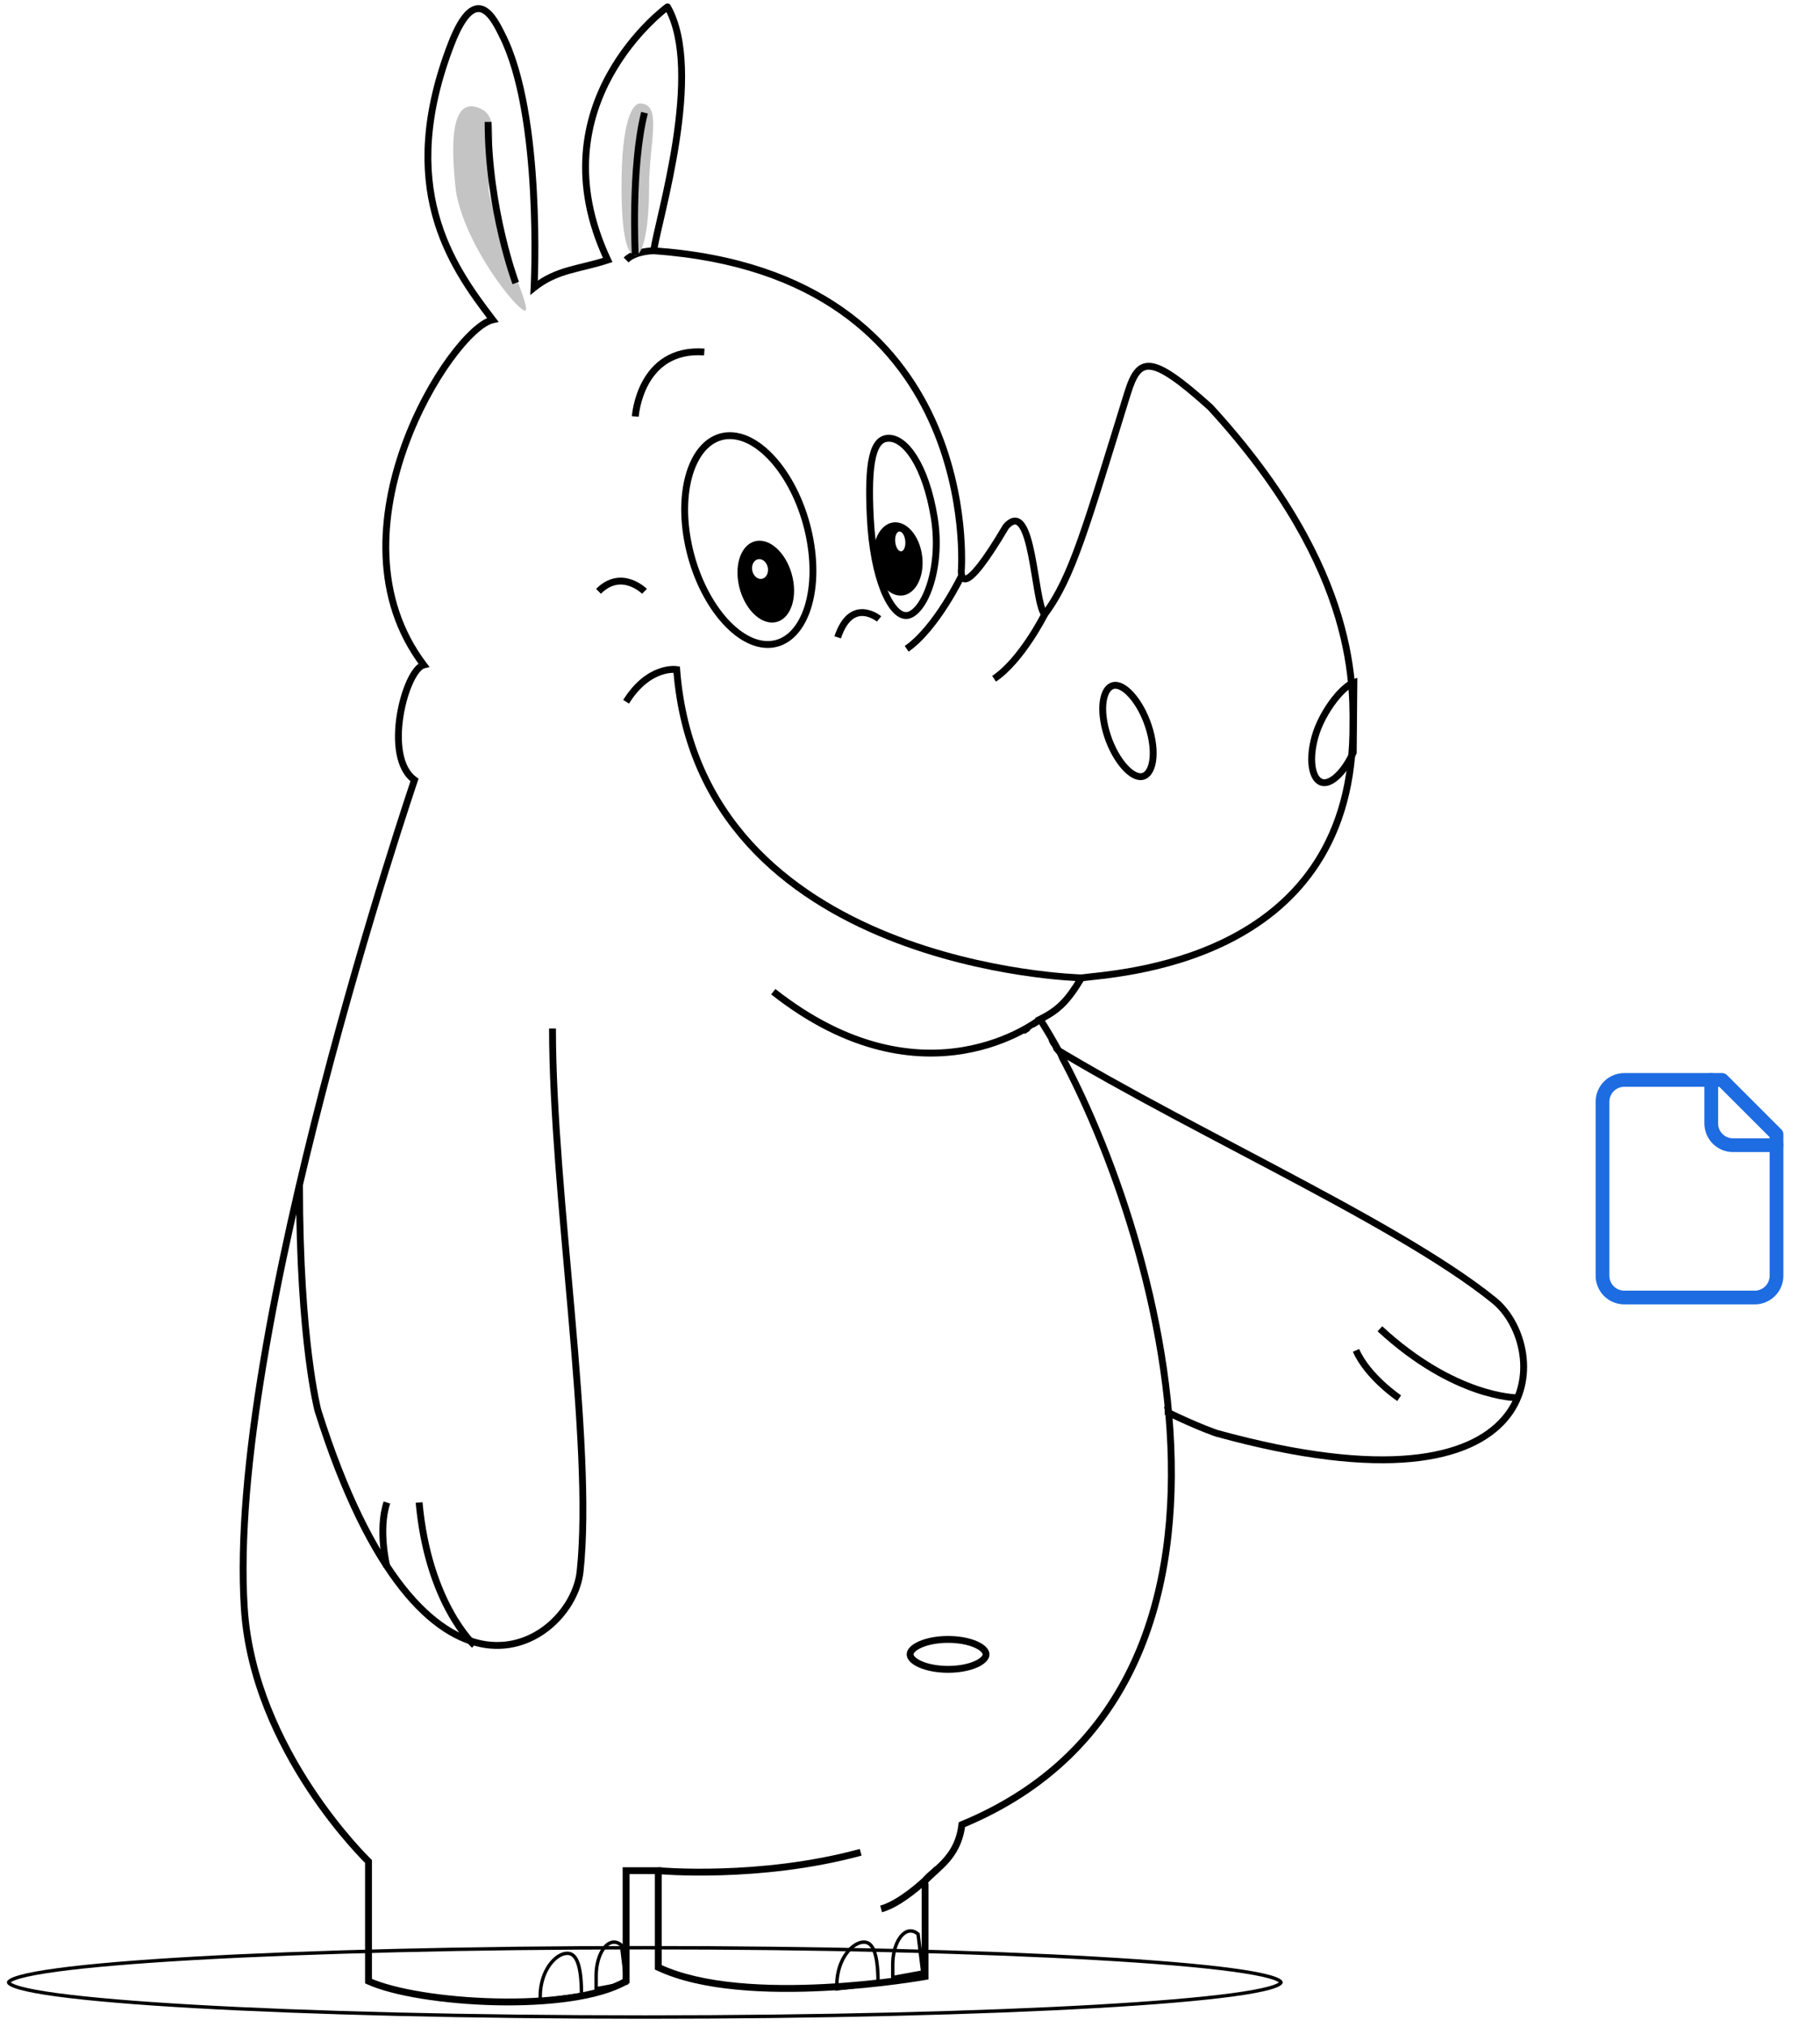 <svg width="265" height="295" viewBox="0 0 265 295" fill="none" xmlns="http://www.w3.org/2000/svg">
<path d="M149.002 149.719C169.248 162.811 202.892 177.387 217.548 189.257C225.923 196.04 226.555 222.198 177.135 208.586C177.135 208.586 167.244 205.381 148.122 193.016" stroke="black"/>
<g filter="url(#filter0_f_256_272)">
<path d="M1.25 288.504C1.25 288.516 1.254 288.551 1.308 288.611C1.362 288.672 1.456 288.746 1.602 288.828C1.893 288.991 2.342 289.16 2.954 289.331C4.175 289.671 5.986 290.002 8.333 290.318C13.024 290.95 19.817 291.521 28.22 292C45.023 292.958 68.24 293.55 93.886 293.55C119.533 293.55 142.749 292.958 159.552 292C167.955 291.521 174.749 290.95 179.44 290.318C181.787 290.002 183.598 289.671 184.818 289.331C185.43 289.16 185.879 288.991 186.171 288.828C186.316 288.746 186.41 288.672 186.465 288.611C186.518 288.551 186.522 288.516 186.522 288.504C186.522 288.492 186.518 288.458 186.465 288.398C186.41 288.336 186.316 288.263 186.171 288.181C185.879 288.017 185.43 287.848 184.818 287.678C183.598 287.338 181.787 287.007 179.44 286.691C174.749 286.058 167.955 285.488 159.552 285.009C142.749 284.051 119.533 283.458 93.886 283.458C68.24 283.458 45.023 284.051 28.22 285.009C19.817 285.488 13.024 286.058 8.333 286.691C5.986 287.007 4.175 287.338 2.954 287.678C2.342 287.848 1.893 288.017 1.602 288.181C1.456 288.263 1.362 288.336 1.308 288.398C1.254 288.458 1.25 288.492 1.25 288.504Z" stroke="black" stroke-width="0.5"/>
</g>
<path d="M69.06 239.43C69.06 239.43 62.363 233.402 61.023 218.668M56.335 218.668C54.995 222.686 56.335 228.044 56.335 228.044" stroke="black"/>
<path d="M95.18 36.497C95.18 36.497 92.501 36.497 91.162 37.836" stroke="black"/>
<path d="M152.109 89.407C152.109 89.407 148.76 96.104 144.742 98.783" stroke="black"/>
<path d="M140.053 83.709C140.053 83.709 136.4 91.363 132.016 94.425" stroke="black"/>
<path d="M121.97 92.755C123.979 86.728 127.998 90.076 127.998 90.076" stroke="black"/>
<path d="M92.501 60.608C92.501 60.608 93.171 50.561 102.548 51.231M93.841 86.058C93.841 86.058 90.492 82.709 87.143 86.058" stroke="black"/>
<path d="M90.492 27.12C90.492 34.487 91.392 37.166 92.501 37.166C93.611 37.166 94.511 33.408 94.511 27.12C94.511 20.832 96.52 15.065 93.171 15.065C92.061 15.065 90.492 17.744 90.492 27.12Z" fill="#C4C4C4"/>
<path d="M66.381 27.79C67.721 35.827 75.318 45.203 76.427 45.203C77.537 45.203 73.079 36.497 71.142 27.79C71.142 21.502 73.079 17.074 69.802 15.735C65.396 13.933 65.712 21.762 66.381 27.79Z" fill="#C4C4C4"/>
<path d="M92.501 37.166C92.501 37.166 91.832 24.441 93.841 16.404M75.088 41.185C75.088 41.185 71.069 30.469 71.069 17.744" stroke="black"/>
<path d="M95.85 272.248C95.85 272.248 110.585 273.587 125.319 269.569" stroke="black"/>
<path d="M128.294 277.812C131.779 276.882 136.408 272.041 136.408 272.041" stroke="black"/>
<path d="M151.439 148.344C151.439 148.344 134.695 161.739 112.594 144.326" stroke="black"/>
<path d="M157.467 142.317C157.467 142.317 101.878 140.977 98.529 97.444C98.529 97.444 94.511 96.774 91.162 102.132" stroke="black"/>
<path d="M132.516 240.77C132.516 240.977 132.609 241.212 132.852 241.468C133.098 241.726 133.478 241.982 133.985 242.207C134.998 242.657 136.433 242.949 138.044 242.949C139.655 242.949 141.09 242.657 142.103 242.207C142.61 241.982 142.99 241.726 143.236 241.468C143.479 241.212 143.572 240.977 143.572 240.77C143.572 240.562 143.479 240.327 143.236 240.071C142.99 239.813 142.61 239.558 142.103 239.332C141.09 238.882 139.655 238.591 138.044 238.591C136.433 238.591 134.998 238.882 133.985 239.332C133.478 239.558 133.098 239.813 132.852 240.071C132.609 240.327 132.516 240.562 132.516 240.77Z" fill="white" stroke="black"/>
<path d="M161.034 106.382C161.561 108.294 162.436 110.001 163.398 111.212C164.384 112.452 165.341 113.036 166.072 113.036C166.802 113.036 167.437 112.452 167.738 111.212C168.032 110.001 167.964 108.294 167.436 106.382C166.909 104.47 166.034 102.763 165.072 101.552C164.086 100.312 163.129 99.728 162.399 99.728C161.668 99.728 161.033 100.312 160.732 101.552C160.438 102.763 160.506 104.47 161.034 106.382Z" fill="white" stroke="black"/>
<path d="M192.823 113.912C192.093 113.912 191.458 113.329 191.157 112.088C190.863 110.877 190.931 109.17 191.459 107.258C191.98 105.369 193.101 103.322 194.336 101.756C194.953 100.973 195.582 100.332 196.156 99.894C196.536 99.604 196.861 99.426 197.13 99.336L197.04 109.52C196.433 110.85 195.684 111.966 194.922 112.742C194.133 113.545 193.408 113.912 192.823 113.912Z" fill="white" stroke="black"/>
<path d="M100.105 78.6C100.878 82.86 102.612 86.693 104.764 89.445C106.925 92.207 109.434 93.799 111.788 93.799C114.141 93.799 116.073 92.207 117.23 89.445C118.383 86.693 118.725 82.86 117.952 78.6C117.178 74.339 115.444 70.506 113.292 67.755C111.132 64.993 108.623 63.401 106.269 63.401C103.915 63.401 101.984 64.993 100.826 67.755C99.674 70.506 99.331 74.339 100.105 78.6Z" stroke="black"/>
<path d="M126.722 75.396C126.942 79.717 127.673 83.34 128.682 85.862C129.188 87.125 129.75 88.078 130.324 88.704C130.891 89.322 131.429 89.583 131.936 89.583C132.45 89.583 133.064 89.258 133.691 88.518C134.306 87.791 134.88 86.726 135.334 85.401C136.243 82.754 136.652 79.146 136.032 75.342C135.405 71.499 134.337 68.563 133.107 66.607C131.867 64.634 130.552 63.78 129.418 63.78C128.311 63.78 127.512 64.53 127.05 66.481C126.591 68.424 126.518 71.381 126.722 75.396Z" stroke="black"/>
<ellipse cx="4.018" cy="6.028" rx="4.018" ry="6.028" transform="matrix(-1 0 0.152 0.988 114.603 78.691)" fill="black"/>
<ellipse cx="3.567" cy="5.35" rx="3.567" ry="5.35" transform="matrix(-1 0 0.072 0.997 133.928 76.012)" fill="black"/>
<ellipse cx="0.737" cy="1.447" rx="0.737" ry="1.447" transform="matrix(-1 0 0.072 0.997 131.713 77.351)" fill="white"/>
<ellipse cx="1.158" cy="1.447" rx="1.158" ry="1.447" transform="matrix(-1 0 0.072 0.997 111.717 81.37)" fill="white"/>
<path d="M80.446 149.684C80.446 173.795 86.474 209.961 84.464 228.714C83.316 239.43 61.693 254.164 46.289 205.273C46.289 205.273 43.61 195.227 43.61 172.455" stroke="black"/>
<path d="M81.152 290.766C82.477 290.599 83.93 290.411 84.673 290.298C84.663 288.409 84.528 286.894 84.196 285.849C84.024 285.308 83.806 284.913 83.543 284.655C83.288 284.404 82.98 284.273 82.595 284.273C81.808 284.273 80.826 284.847 80.028 285.954C79.238 287.051 78.655 288.639 78.655 290.581C78.655 290.733 78.657 290.908 78.661 291.075C78.803 291.058 78.994 291.034 79.223 291.006C79.731 290.944 80.421 290.858 81.152 290.766Z" stroke="black" stroke-width="0.5"/>
<path d="M89.405 282.643C88.75 282.643 88.104 283.126 87.607 284.022C87.115 284.909 86.803 286.153 86.803 287.539V289.426L91.165 288.623L90.493 283.103C90.15 282.8 89.781 282.643 89.405 282.643Z" stroke="black" stroke-width="0.5"/>
<path d="M124.336 289.137C125.661 288.97 127.114 288.781 127.857 288.668C127.848 286.779 127.712 285.265 127.38 284.219C127.208 283.678 126.99 283.283 126.727 283.025C126.472 282.774 126.164 282.643 125.779 282.643C124.992 282.643 124.01 283.217 123.212 284.325C122.422 285.422 121.839 287.009 121.839 288.952C121.839 289.103 121.841 289.279 121.845 289.445C121.987 289.428 122.178 289.405 122.407 289.377C122.915 289.314 123.605 289.229 124.336 289.137Z" stroke="black" stroke-width="0.5"/>
<path d="M132.589 281.014C131.934 281.014 131.288 281.496 130.791 282.392C130.299 283.28 129.987 284.523 129.987 285.91V287.797L134.349 286.993L133.677 281.474C133.334 281.17 132.964 281.014 132.589 281.014Z" stroke="black" stroke-width="0.5"/>
<path d="M134.695 274.257L135.143 274.033L135.195 274.139V274.257H134.695ZM134.695 287.652H135.195V288.07L134.784 288.144L134.695 287.652ZM95.85 286.312L95.636 286.764L95.35 286.629V286.312H95.85ZM95.85 272.248V271.748H96.35V272.248H95.85ZM91.162 272.248H90.662V271.748H91.162V272.248ZM91.162 288.322H91.662V288.609L91.414 288.753L91.162 288.322ZM53.656 288.322L53.449 288.777L53.156 288.643V288.322H53.656ZM53.656 270.908L54.002 270.547L54.156 270.695V270.908H53.656ZM35.573 234.072L36.072 234.04L35.573 234.072ZM60.353 113.518L60.644 113.111L60.947 113.327L60.827 113.679L60.353 113.518ZM61.693 96.774L62.091 96.472L62.549 97.075L61.814 97.259L61.693 96.774ZM71.739 46.543L72.135 46.238L72.614 46.861L71.848 47.031L71.739 46.543ZM77.767 41.855L78.079 42.245L77.21 42.94L77.268 41.829L77.767 41.855ZM88.483 37.836L88.935 37.623L89.175 38.133L88.641 38.31L88.483 37.836ZM97.19 1L96.896 0.595C97.011 0.512 97.156 0.481 97.295 0.511C97.434 0.541 97.553 0.629 97.624 0.752L97.19 1ZM95.18 36.497L95.146 36.995L94.609 36.958L94.685 36.426L95.18 36.497ZM139.966 83.14H139.466V83.12L139.468 83.1L139.966 83.14ZM152.109 89.407L152.509 89.707L152.163 90.168L151.755 89.76L152.109 89.407ZM164.164 57.259L164.642 57.407L164.164 57.259ZM196.982 106.82L197.482 106.82L197.482 106.83L196.982 106.82ZM157.467 142.317L157.038 142.059L157.161 141.855L157.396 141.822L157.467 142.317ZM151.439 148.344L151.018 148.614L150.719 148.146L151.216 147.897L151.439 148.344ZM73.079 5.018L72.633 5.246L72.633 5.246L73.079 5.018ZM65.712 6.358L65.245 6.177L65.245 6.177L65.712 6.358ZM176.22 59.268L176.554 58.896L176.572 58.912L176.588 58.93L176.22 59.268ZM140.053 265.55L139.556 265.495L139.589 265.201L139.862 265.088L140.053 265.55ZM146.466 76.64L146.036 76.386L146.061 76.344L146.093 76.308L146.466 76.64ZM135.195 274.257V287.652H134.195V274.257H135.195ZM134.695 287.652C134.784 288.144 134.784 288.144 134.783 288.144C134.783 288.144 134.783 288.144 134.782 288.144C134.781 288.144 134.78 288.145 134.778 288.145C134.775 288.145 134.77 288.146 134.764 288.148C134.751 288.15 134.731 288.153 134.706 288.158C134.655 288.166 134.58 288.179 134.482 288.196C134.286 288.229 133.998 288.277 133.626 288.335C132.883 288.452 131.809 288.613 130.48 288.786C127.823 289.132 124.147 289.532 120.07 289.742C111.949 290.16 102.123 289.837 95.636 286.764L96.064 285.86C102.302 288.815 111.899 289.162 120.019 288.743C124.063 288.535 127.712 288.138 130.351 287.794C131.67 287.622 132.735 287.463 133.47 287.348C133.838 287.29 134.123 287.243 134.316 287.21C134.412 287.194 134.485 287.181 134.534 287.172C134.559 287.168 134.577 287.165 134.589 287.163C134.595 287.162 134.6 287.161 134.603 287.16C134.604 287.16 134.606 287.16 134.606 287.16C134.607 287.16 134.607 287.16 134.607 287.16C134.607 287.16 134.607 287.16 134.695 287.652ZM95.35 286.312V272.248H96.35V286.312H95.35ZM95.85 272.748H91.162V271.748H95.85V272.748ZM91.662 272.248V288.322H90.662V272.248H91.662ZM91.414 288.753C89.323 289.973 86.36 290.78 83.019 291.265C79.668 291.751 75.892 291.919 72.147 291.835C64.678 291.667 57.228 290.494 53.449 288.777L53.863 287.866C57.452 289.498 64.735 290.668 72.169 290.836C75.874 290.919 79.592 290.752 82.875 290.275C86.168 289.798 88.983 289.014 90.91 287.89L91.414 288.753ZM53.156 288.322V270.908H54.156V288.322H53.156ZM35.074 234.104C33.772 213.922 39.989 183.711 46.507 158.6C49.769 146.033 53.112 134.723 55.639 126.555C56.903 122.471 57.963 119.172 58.707 116.894C59.079 115.755 59.372 114.871 59.572 114.272C59.673 113.972 59.749 113.743 59.801 113.589C59.827 113.513 59.847 113.454 59.86 113.415C59.867 113.396 59.872 113.381 59.875 113.371C59.877 113.366 59.878 113.363 59.879 113.36C59.879 113.359 59.88 113.358 59.88 113.357C59.88 113.357 59.88 113.356 60.353 113.518C60.827 113.679 60.827 113.679 60.827 113.68C60.826 113.68 60.826 113.681 60.826 113.682C60.825 113.685 60.824 113.688 60.822 113.693C60.819 113.703 60.814 113.717 60.807 113.736C60.794 113.775 60.775 113.833 60.749 113.909C60.697 114.062 60.621 114.29 60.521 114.588C60.321 115.186 60.029 116.068 59.658 117.205C58.915 119.479 57.857 122.772 56.595 126.851C54.071 135.008 50.732 146.303 47.475 158.851C40.954 183.971 34.781 214.038 36.072 234.04L35.074 234.104ZM60.063 113.924C58.742 112.981 58.032 111.411 57.716 109.672C57.4 107.926 57.468 105.941 57.767 104.062C58.066 102.183 58.601 100.38 59.24 98.992C59.559 98.3 59.912 97.695 60.285 97.234C60.649 96.784 61.08 96.412 61.572 96.289L61.814 97.259C61.636 97.303 61.376 97.475 61.063 97.863C60.758 98.239 60.446 98.764 60.148 99.411C59.553 100.703 59.041 102.416 58.754 104.22C58.467 106.025 58.41 107.891 58.7 109.494C58.992 111.103 59.621 112.38 60.644 113.111L60.063 113.924ZM61.295 97.076C53.779 87.169 54.834 74.742 58.46 64.707C60.276 59.681 62.747 55.223 65.151 51.93C66.352 50.284 67.543 48.921 68.635 47.92C69.711 46.935 70.744 46.252 71.631 46.055L71.848 47.031C71.227 47.169 70.356 47.7 69.31 48.658C68.28 49.602 67.132 50.911 65.958 52.52C63.611 55.736 61.184 60.11 59.401 65.047C55.827 74.938 54.872 86.956 62.091 96.472L61.295 97.076ZM77.455 41.464C79.199 40.069 80.942 39.375 82.736 38.862C83.627 38.608 84.542 38.395 85.464 38.167C86.392 37.938 87.339 37.69 88.325 37.362L88.641 38.31C87.617 38.652 86.639 38.907 85.704 39.138C84.764 39.37 83.879 39.576 83.011 39.824C81.29 40.316 79.684 40.962 78.079 42.245L77.455 41.464ZM88.031 38.049C82.593 26.494 84.8 17.115 88.38 10.637C90.166 7.406 92.29 4.9 93.966 3.202C94.805 2.353 95.534 1.704 96.054 1.266C96.314 1.047 96.523 0.881 96.667 0.769C96.739 0.713 96.796 0.67 96.834 0.641C96.854 0.626 96.869 0.615 96.879 0.608C96.884 0.604 96.888 0.601 96.891 0.599C96.893 0.598 96.894 0.597 96.895 0.596C96.895 0.596 96.895 0.596 96.896 0.595C96.896 0.595 96.896 0.595 97.19 1C97.483 1.405 97.483 1.405 97.483 1.405C97.483 1.405 97.483 1.405 97.483 1.405C97.483 1.405 97.482 1.406 97.481 1.406C97.479 1.408 97.476 1.41 97.472 1.413C97.464 1.419 97.451 1.428 97.434 1.441C97.4 1.467 97.348 1.506 97.281 1.558C97.146 1.663 96.948 1.821 96.698 2.031C96.198 2.452 95.493 3.08 94.678 3.905C93.048 5.556 90.986 7.989 89.255 11.121C85.803 17.368 83.657 26.407 88.935 37.623L88.031 38.049ZM97.624 0.752C99.022 3.198 99.614 6.39 99.73 9.826C99.847 13.27 99.486 17.008 98.94 20.582C98.393 24.158 97.657 27.583 97.018 30.401C96.374 33.241 95.839 35.422 95.675 36.567L94.685 36.426C94.857 35.227 95.41 32.971 96.043 30.18C96.68 27.369 97.41 23.971 97.951 20.431C98.493 16.889 98.844 13.218 98.731 9.86C98.617 6.494 98.037 3.49 96.755 1.248L97.624 0.752ZM95.215 35.998C107.347 36.84 116.265 40.199 122.809 44.788C129.352 49.377 133.496 55.178 136.111 60.865C138.724 66.549 139.812 72.122 140.247 76.271C140.465 78.346 140.52 80.068 140.52 81.273C140.52 81.876 140.506 82.35 140.493 82.674C140.486 82.836 140.479 82.961 140.474 83.046C140.471 83.089 140.469 83.121 140.467 83.144C140.467 83.155 140.466 83.163 140.466 83.169C140.465 83.172 140.465 83.175 140.465 83.176C140.465 83.177 140.465 83.178 140.465 83.178C140.465 83.179 140.465 83.18 139.966 83.14C139.468 83.1 139.468 83.1 139.468 83.1C139.468 83.1 139.468 83.1 139.468 83.1C139.468 83.099 139.468 83.097 139.468 83.095C139.469 83.09 139.469 83.083 139.47 83.073C139.471 83.054 139.473 83.025 139.476 82.985C139.481 82.906 139.487 82.787 139.494 82.632C139.507 82.32 139.52 81.861 139.52 81.273C139.52 80.098 139.466 78.411 139.253 76.375C138.825 72.301 137.758 66.841 135.202 61.283C132.648 55.728 128.609 50.077 122.235 45.607C115.861 41.136 107.124 37.827 95.146 36.995L95.215 35.998ZM151.709 89.107C153.674 86.487 155.16 83.361 156.912 78.439C158.666 73.513 160.67 66.832 163.687 57.111L164.642 57.407C161.631 67.109 159.617 73.823 157.854 78.775C156.09 83.732 154.563 86.968 152.509 89.707L151.709 89.107ZM197.482 106.83C197.313 115.292 195.026 121.752 191.595 126.685C188.167 131.615 183.615 134.992 178.955 137.322C169.653 141.973 159.833 142.484 157.538 142.812L157.396 141.822C159.789 141.48 169.391 140.986 178.508 136.428C183.056 134.153 187.463 130.875 190.774 126.114C194.082 121.357 196.316 115.092 196.482 106.81L197.482 106.83ZM157.896 142.574C156.883 144.262 156.021 145.474 155.058 146.438C154.089 147.407 153.035 148.105 151.663 148.792L151.216 147.897C152.522 147.244 153.478 146.603 154.351 145.73C155.229 144.852 156.041 143.72 157.038 142.059L157.896 142.574ZM53.656 270.908C53.31 271.269 53.31 271.269 53.309 271.268C53.309 271.268 53.309 271.268 53.309 271.268C53.308 271.267 53.307 271.266 53.306 271.265C53.303 271.263 53.3 271.26 53.296 271.255C53.287 271.247 53.275 271.235 53.258 271.219C53.225 271.187 53.177 271.139 53.114 271.076C52.989 270.951 52.806 270.766 52.573 270.523C52.108 270.038 51.443 269.322 50.641 268.4C49.039 266.556 46.89 263.88 44.699 260.551C40.321 253.899 35.751 244.606 35.074 234.104L36.072 234.04C36.734 244.301 41.206 253.425 45.534 260.001C47.697 263.286 49.817 265.926 51.396 267.744C52.186 268.653 52.84 269.356 53.295 269.831C53.522 270.068 53.7 270.248 53.821 270.369C53.881 270.429 53.927 270.474 53.958 270.504C53.973 270.519 53.984 270.53 53.992 270.537C53.996 270.541 53.998 270.544 54 270.545C54.001 270.546 54.002 270.547 54.002 270.547C54.002 270.547 54.002 270.547 54.002 270.547C54.002 270.547 54.002 270.547 53.656 270.908ZM73.524 4.791C76.569 10.75 77.743 20.056 78.166 27.801C78.379 31.687 78.404 35.205 78.376 37.751C78.362 39.025 78.335 40.056 78.311 40.769C78.299 41.125 78.288 41.403 78.28 41.591C78.275 41.685 78.272 41.757 78.27 41.806C78.269 41.83 78.268 41.849 78.267 41.861C78.267 41.867 78.267 41.872 78.266 41.875C78.266 41.877 78.266 41.878 78.266 41.879C78.266 41.879 78.266 41.88 78.266 41.88C78.266 41.88 78.266 41.88 77.767 41.855C77.268 41.829 77.268 41.829 77.268 41.829C77.268 41.828 77.268 41.828 77.268 41.828C77.268 41.827 77.268 41.826 77.268 41.825C77.268 41.822 77.268 41.818 77.269 41.812C77.269 41.8 77.27 41.782 77.271 41.758C77.273 41.711 77.276 41.641 77.281 41.548C77.288 41.363 77.299 41.089 77.311 40.735C77.335 40.029 77.362 39.005 77.376 37.74C77.404 35.21 77.379 31.714 77.168 27.855C76.744 20.11 75.573 10.998 72.633 5.246L73.524 4.791ZM71.343 46.848C68.253 42.831 64.683 37.909 62.915 31.359C61.144 24.796 61.193 16.645 65.245 6.177L66.178 6.538C62.193 16.833 62.171 24.765 63.881 31.098C65.594 37.445 69.056 42.234 72.135 46.238L71.343 46.848ZM72.633 5.246C72.369 4.729 72.023 4.007 71.585 3.334C71.14 2.647 70.655 2.102 70.16 1.872C69.927 1.763 69.699 1.728 69.463 1.775C69.222 1.822 68.93 1.962 68.589 2.277C67.894 2.92 67.078 4.214 66.178 6.538L65.245 6.177C66.16 3.814 67.043 2.345 67.91 1.543C68.35 1.137 68.803 0.885 69.271 0.793C69.743 0.701 70.185 0.781 70.582 0.965C71.347 1.321 71.959 2.074 72.424 2.789C72.897 3.518 73.275 4.303 73.524 4.791L72.633 5.246ZM163.687 57.111C164.103 55.769 164.542 54.656 165.131 53.903C165.432 53.519 165.784 53.212 166.207 53.021C166.633 52.828 167.1 52.765 167.607 52.822C168.594 52.933 169.759 53.504 171.181 54.487C172.616 55.479 174.373 56.935 176.554 58.896L175.885 59.64C173.713 57.687 171.994 56.265 170.612 55.309C169.218 54.345 168.224 53.898 167.495 53.816C167.142 53.776 166.86 53.822 166.62 53.931C166.377 54.041 166.146 54.23 165.919 54.52C165.452 55.115 165.057 56.07 164.642 57.407L163.687 57.111ZM176.588 58.93C187.685 71.035 192.916 81.482 195.368 89.682C197.82 97.883 197.482 103.815 197.482 106.82L196.482 106.82C196.482 103.798 196.814 98.009 194.41 89.968C192.006 81.927 186.856 71.612 175.851 59.606L176.588 58.93ZM151.86 148.075C159.603 160.194 169.346 184.386 170.858 208.171C171.615 220.069 170.315 231.9 165.644 242.077C160.967 252.267 152.921 260.772 140.244 266.012L139.862 265.088C152.301 259.947 160.161 251.625 164.735 241.66C169.315 231.681 170.611 220.03 169.86 208.235C168.359 184.635 158.679 160.605 151.018 148.614L151.86 148.075ZM140.55 265.605C140.197 268.781 138.602 270.725 137.214 272.026C136.87 272.349 136.537 272.634 136.244 272.883C135.947 273.137 135.7 273.347 135.505 273.537C135.305 273.732 135.202 273.867 135.158 273.96C135.126 274.026 135.141 274.029 135.143 274.033L134.248 274.48C134.083 274.149 134.118 273.818 134.254 273.531C134.377 273.271 134.588 273.034 134.807 272.821C135.031 272.603 135.307 272.368 135.595 272.122C135.889 271.872 136.205 271.602 136.53 271.297C137.821 270.086 139.24 268.347 139.556 265.495L140.55 265.605ZM140.466 83.14C140.466 83.276 140.471 83.531 140.537 83.708C140.568 83.793 140.588 83.787 140.558 83.769C140.506 83.74 140.493 83.777 140.599 83.736C140.718 83.69 140.917 83.57 141.214 83.296C141.505 83.025 141.868 82.627 142.315 82.058C143.21 80.918 144.416 79.127 146.036 76.386L146.897 76.894C145.267 79.653 144.035 81.486 143.102 82.675C142.635 83.27 142.236 83.711 141.893 84.029C141.555 84.343 141.246 84.558 140.958 84.669C140.658 84.785 140.341 84.798 140.061 84.637C139.802 84.489 139.669 84.245 139.599 84.056C139.462 83.686 139.466 83.254 139.466 83.14H140.466ZM146.093 76.308C146.623 75.711 147.188 75.33 147.794 75.332C148.423 75.333 148.89 75.743 149.225 76.23C149.563 76.723 149.837 77.391 150.069 78.135C150.303 78.885 150.504 79.746 150.683 80.643C151.04 82.421 151.328 84.431 151.613 86.022C151.758 86.83 151.902 87.535 152.056 88.083C152.134 88.356 152.21 88.579 152.286 88.751C152.364 88.93 152.428 89.018 152.462 89.053L151.755 89.76C151.592 89.597 151.469 89.377 151.371 89.154C151.269 88.924 151.178 88.652 151.094 88.354C150.926 87.758 150.775 87.013 150.629 86.198C150.332 84.544 150.059 82.617 149.703 80.839C149.526 79.958 149.333 79.136 149.114 78.433C148.893 77.722 148.655 77.166 148.401 76.796C148.143 76.421 147.937 76.332 147.791 76.332C147.622 76.331 147.31 76.444 146.84 76.972L146.093 76.308Z" fill="black"/>
<path d="M220.799 203.414C220.799 203.414 211.788 203.426 200.922 193.385M197.442 196.525C199.14 200.406 203.724 203.486 203.724 203.486" stroke="black"/>
<path d="M149.349 194.131C149.744 195.034 149.966 196.102 150.134 197.069C150.259 197.788 150.461 199.345 149.766 197.48C149.012 195.455 148.116 193.288 147.821 191.131C147.735 190.498 148.348 191.354 148.416 191.481C149.025 192.606 149.425 193.872 149.84 195.075C149.908 195.274 150.472 196.94 150.551 197.186C150.622 197.405 150.697 197.624 150.754 197.848C150.84 198.188 150.796 198.175 150.613 197.909C149.864 196.826 149.39 195.533 148.883 194.327C148.426 193.24 147.992 192.178 147.693 191.039" stroke="black" stroke-linecap="square"/>
<path d="M153.765 185.518C152.187 188.645 150.479 191.796 148.502 194.689C148.184 195.155 147.399 196.138 147.521 194.99C147.666 193.619 148 192.231 148.594 190.984C148.837 190.475 149.248 189.602 149.766 189.285C150.26 188.982 150.34 190.343 150.349 190.923C150.361 191.782 150.307 192.527 150.238 193.376C150.207 193.755 150.304 194.845 150.122 194.511C149.98 194.251 149.937 193.5 149.882 193.254C149.715 192.498 149.521 191.75 149.373 190.99C149.23 190.256 149.098 189.508 149.024 188.763C148.96 188.124 149.207 190.035 149.293 190.671C149.489 192.11 149.561 193.551 149.57 195.002C149.57 195.046 149.625 196.069 149.668 195.94C149.917 195.192 149.156 193.822 148.907 193.162C148.446 191.939 148.117 190.455 147.435 189.334C147.057 188.713 147.605 190.782 147.784 191.487C148.271 193.398 148.993 195.23 150.054 196.897C150.29 197.268 150.82 198.304 151.336 198.412C151.541 198.455 151.808 198.126 151.907 198.032C152.478 197.491 153.072 196.979 153.655 196.45" stroke="white" stroke-linecap="square"/>
<path d="M152.44 190.597C152.509 192.576 152.772 194.682 152.453 196.646C152.357 197.234 152.409 198.285 151.815 198.314C151.095 198.35 150.705 197.361 150.324 196.75C149.503 195.433 149.315 193.708 148.245 192.585" stroke="white" stroke-width="7" stroke-linecap="square"/>
<path d="M153.103 197.222C152.892 196.799 152.506 196.424 152.471 195.953C152.458 195.774 152.846 195.814 153.005 195.897C154.831 196.858 156.252 198.938 158.262 199.535C159.179 199.808 157.737 196.697 157.63 196.45" stroke="white" stroke-width="7" stroke-linecap="square"/>
<path d="M164.586 202.522C164.729 203.719 164.792 204.99 165.052 206.172C165.199 206.837 165.008 204.81 164.917 204.136C164.87 203.787 164.697 201.671 164.697 203.099C164.697 203.78 164.789 204.446 164.807 205.123C164.814 205.37 164.889 205.037 164.917 204.952" stroke="white" stroke-width="7" stroke-linecap="square"/>
<path d="M168.535 204.208C168.648 204.288 168.657 204.535 168.686 204.65C168.714 204.761 168.761 204.946 168.798 205.063C168.852 205.233 168.81 205.004 168.81 204.998" stroke="white" stroke-linecap="square"/>
<path d="M168.792 204.667C168.876 204.606 168.946 204.45 168.973 204.628C168.983 204.688 168.994 204.764 168.994 204.823C168.994 204.882 168.994 204.94 168.994 204.998C168.994 205.118 168.994 205.238 168.994 205.357C168.994 205.443 169.049 205.426 169.049 205.347C169.049 205.286 169.049 205.225 169.049 205.163C169.049 205.076 169.031 205.216 169.031 205.246C169.031 205.31 169.049 205.369 169.049 205.43C169.049 205.546 169.067 205.669 169.067 205.779C169.067 205.791 169.086 205.849 169.086 205.825C169.086 205.777 169.086 205.73 169.086 205.682C169.086 205.607 169.086 205.532 169.086 205.457C169.086 205.419 169.09 205.11 169.058 205.11C169.041 205.11 169.049 205.438 169.049 205.472C169.049 205.538 169.065 205.6 169.067 205.664C169.072 205.776 168.977 205.783 168.884 205.825" stroke="white" stroke-linecap="square"/>
<path d="M151.147 151.047C151.101 151.272 150.994 151.478 150.945 151.703C150.916 151.836 151.036 151.53 151.046 151.501C151.093 151.365 151.133 151.216 151.128 151.07C151.127 151.06 150.746 151.349 150.721 151.236C150.694 151.117 150.701 150.994 150.701 150.873C150.701 150.806 150.701 150.738 150.712 150.671C150.731 150.558 150.713 150.665 150.697 150.715C150.684 150.756 150.621 150.991 150.551 150.999C150.55 150.999 150.579 150.884 150.585 150.872C150.604 150.836 150.772 150.618 150.71 150.669C150.599 150.76 150.467 150.833 150.348 150.915C150.286 150.958 150.225 151.004 150.163 151.047C150.114 151.08 150.194 150.996 150.202 150.984C150.292 150.843 150.419 150.748 150.536 150.631C150.589 150.577 150.646 150.509 150.706 150.465C150.82 150.382 150.73 150.376 150.635 150.417C150.566 150.446 150.458 150.493 150.411 150.552C150.378 150.593 150.327 150.613 150.294 150.655C150.272 150.683 150.232 150.673 150.217 150.707C150.207 150.731 150.171 150.762 150.148 150.775C150.116 150.794 150.048 150.84 150.028 150.872C149.998 150.92 149.926 150.912 149.907 150.969" stroke="white" stroke-linecap="square"/>
<path d="M150.818 151.667C150.928 151.664 150.967 151.633 151.05 151.559C151.097 151.517 151.217 151.352 151.293 151.37C151.387 151.393 151.528 151.817 151.588 151.784C151.627 151.762 151.651 151.479 151.573 151.453" stroke="white" stroke-linecap="square"/>
<path d="M150.624 150.523C150.561 150.53 150.488 150.641 150.44 150.678C150.425 150.69 150.198 150.877 150.218 150.765C150.232 150.686 150.324 150.624 150.333 150.543C150.342 150.47 150.369 150.487 150.271 150.547C150.143 150.625 150 150.718 149.896 150.823C149.866 150.853 150.166 150.547 150.081 150.717" stroke="white" stroke-linecap="square"/>
<path d="M150.372 150.407C150.361 150.456 150.193 150.54 150.152 150.573C150.099 150.616 150.049 150.664 149.994 150.706C149.93 150.756 149.737 150.819 149.713 150.892" stroke="white" stroke-linecap="square"/>
<path d="M151.321 150.795C151.428 150.91 151.401 151.018 151.429 151.161C151.466 151.35 151.568 151.521 151.658 151.687C151.744 151.845 151.814 152.01 151.907 152.166C151.978 152.285 151.961 152.144 151.961 152.083C151.961 151.97 151.934 151.872 151.923 151.762C151.908 151.608 151.905 151.469 151.786 151.357C151.755 151.327 151.715 151.329 151.682 151.309C151.6 151.26 151.806 151.455 151.851 151.538C151.983 151.783 152.083 152.042 152.225 152.282C152.309 152.423 152.399 152.576 152.507 152.7C152.612 152.818 152.555 152.603 152.548 152.575C152.477 152.255 152.314 151.951 152.116 151.69C152.049 151.603 152.018 151.567 152.068 151.699C152.125 151.849 152.172 151.999 152.25 152.14C152.312 152.252 152.324 152.378 152.405 152.479C152.443 152.526 152.492 152.58 152.524 152.628C152.546 152.661 152.586 152.677 152.604 152.713C152.623 152.748 152.624 152.821 152.658 152.844C152.719 152.886 152.673 152.979 152.764 153.004C152.817 153.02 152.924 153.119 152.96 153.158C152.973 153.173 153.001 153.225 153.006 153.246C153.012 153.272 152.914 153.069 152.899 153.021C152.838 152.819 152.755 152.649 152.658 152.461C152.629 152.403 152.579 152.362 152.533 152.317C152.481 152.264 152.462 152.184 152.406 152.14C152.336 152.085 152.094 151.603 151.999 151.667" stroke="white" stroke-linecap="square"/>
<path d="M151.535 152.228C151.479 152.256 151.44 152.32 151.399 152.364" stroke="white" stroke-linecap="square"/>
<path d="M150.665 150.195C150.479 150.355 150.283 150.516 150.077 150.647C149.955 150.724 149.806 150.817 149.672 150.865C149.561 150.905 149.653 150.904 149.713 150.833C149.784 150.749 149.887 150.691 149.976 150.629C150.074 150.561 150.171 150.464 150.274 150.412C150.336 150.381 150.377 150.327 150.44 150.301C150.517 150.268 150.515 150.198 150.58 150.28" stroke="white" stroke-linecap="square"/>
<path d="M151.891 151.267C152.011 151.291 152.083 151.439 152.116 151.543C152.146 151.638 152.202 151.705 152.226 151.796C152.304 152.101 152.416 152.385 152.577 152.656C152.727 152.907 152.874 153.166 153.043 153.405C153.105 153.493 153.166 153.556 153.253 153.617" stroke="white" stroke-linecap="square"/>
<path d="M150.435 150.47C150.417 150.324 149.814 150.695 149.757 150.753C149.681 150.828 149.615 150.947 149.525 150.999C149.426 151.055 149.397 151.072 149.492 150.949C149.586 150.829 149.831 150.714 149.973 150.643C150.111 150.573 150.238 150.503 150.369 150.437" stroke="white" stroke-linecap="square"/>
<path d="M152.154 151.781C152.157 151.825 152.189 151.868 152.212 151.904C152.249 151.962 152.27 152.027 152.301 152.09C152.356 152.204 152.404 152.32 152.459 152.431C152.521 152.553 152.612 152.673 152.691 152.785C152.745 152.862 152.792 152.971 152.853 153.039C152.914 153.107 152.952 153.203 152.999 153.28C153.025 153.321 153.045 153.37 153.064 153.414C153.086 153.462 153.126 153.504 153.142 153.552C153.161 153.612 153.217 153.648 153.249 153.699C153.272 153.733 153.289 153.776 153.324 153.8C153.382 153.837 153.433 153.959 153.471 154.015C153.5 154.059 153.584 154.151 153.584 154.202" stroke="white" stroke-linecap="square"/>
<path d="M162.871 199.843C164.435 199.843 164.078 202.499 164.078 203.515C164.078 203.962 164.078 204.409 164.078 204.856C164.078 205.014 163.989 206.473 164.284 205.97C164.617 205.405 164.542 204.815 164.542 204.16C164.542 203.971 164.435 203.334 164.563 203.206C164.808 202.961 164.914 203.669 164.914 203.788C164.914 204.142 164.893 204.503 164.914 204.856C164.93 205.127 165.099 205.46 165.099 204.949C165.099 204.827 165.032 204.152 165.151 204.119C165.387 204.051 165.407 204.749 165.373 204.902C165.228 205.554 165.425 206.341 164.542 206.341" stroke="white" stroke-width="8" stroke-linecap="square"/>
<path d="M150.167 153.177V153.207" stroke="white" stroke-width="4" stroke-linecap="round"/>
<path d="M151.112 151.593C151.096 151.408 150.798 151.665 150.709 151.715C150.611 151.77 150.516 151.835 150.413 151.88C150.322 151.92 150.405 151.897 150.409 151.88C150.444 151.761 150.519 151.676 150.557 151.555C150.613 151.375 150.666 151.195 150.729 151.015C150.749 150.96 150.759 150.889 150.77 150.831C150.794 150.698 150.623 150.873 150.601 150.892C150.445 151.02 150.285 151.157 150.093 151.227C149.95 151.279 149.801 151.355 149.663 151.417C149.601 151.444 149.759 151.319 149.819 151.286C149.934 151.223 149.982 151.101 150.078 151.029C150.15 150.975 150.25 150.909 150.296 150.831C150.385 150.68 150.576 150.617 150.678 150.489C150.726 150.43 151.008 150.082 150.807 150.283C150.655 150.434 150.479 150.568 150.296 150.679C149.932 150.9 149.546 151.111 149.162 151.303C149.085 151.342 148.938 151.468 149.064 151.342C149.099 151.306 149.165 151.253 149.209 151.227C149.308 151.17 149.47 151.04 149.527 150.939C149.584 150.841 149.779 150.81 149.856 150.733C149.952 150.637 150.068 150.554 150.198 150.489C150.328 150.424 150.433 150.317 150.563 150.259C150.603 150.241 150.686 150.15 150.729 150.162C150.783 150.178 150.82 150.382 150.838 150.435" stroke="white" stroke-linecap="round"/>
<path d="M150.96 150.283C151.003 150.374 151.018 150.555 151.097 150.618C151.12 150.636 151.23 150.888 151.234 150.922C151.242 150.988 151.34 151.025 151.354 151.09C151.364 151.135 151.393 151.227 151.432 151.257C151.541 151.345 151.554 151.625 151.637 151.738C151.694 151.817 151.714 151.983 151.798 152.05C151.896 152.129 151.963 152.302 152.019 152.415C152.176 152.729 152.409 153.01 152.551 153.329C152.612 153.467 152.73 153.579 152.803 153.71C152.868 153.827 152.927 153.94 152.994 154.061C153.047 154.156 153.124 154.241 153.201 154.318C153.283 154.401 153.512 154.308 153.519 154.426C153.523 154.489 153.58 154.846 153.58 154.609C153.58 154.446 153.445 154.362 153.428 154.213C153.402 153.993 153.244 153.822 153.186 153.617C153.157 153.516 153.031 153.43 152.977 153.329C152.932 153.244 152.88 153.117 152.803 153.055C152.728 152.995 152.619 152.835 152.581 152.75C152.55 152.681 152.463 152.49 152.407 152.446C152.325 152.38 152.265 152.256 152.216 152.172C152.13 152.026 152.002 151.88 151.935 151.73C151.868 151.579 151.786 151.443 151.728 151.281C151.689 151.171 151.646 151.072 151.6 150.968C151.579 150.923 151.429 150.861 151.523 150.861C151.722 150.861 151.779 151.419 151.919 151.532C152.011 151.605 152.014 151.767 152.063 151.867C152.093 151.926 152.129 151.958 152.146 152.034C152.174 152.16 152.219 152.141 152.133 152.036C151.858 151.7 151.5 151.389 151.295 151C151.211 150.842 151.129 150.692 151.034 150.543C150.97 150.443 150.821 149.971 150.763 149.985C150.695 150.001 150.625 150.031 150.56 150.057C150.551 150.061 150.316 150.18 150.32 150.183C150.359 150.209 150.517 150.06 150.564 150.046C150.806 149.969 150.684 150.165 150.625 150.343" stroke="white" stroke-linecap="round"/>
<path d="M151.782 151.136C151.846 151.136 151.897 151.432 151.958 151.508C151.995 151.554 152.038 151.669 152.072 151.73C152.14 151.852 152.234 151.811 152.087 151.958" stroke="white" stroke-linecap="round"/>
<path d="M150.655 154.426V154.396" stroke="white" stroke-linecap="round"/>
<path d="M151.752 151.258C151.911 151.258 152.129 151.495 152.148 151.654C152.165 151.797 152.361 151.941 152.361 152.095C152.361 152.241 152.477 152.454 152.529 152.598C152.591 152.772 152.69 153.018 152.825 153.14C152.968 153.268 153.026 153.509 153.16 153.658C153.269 153.779 153.389 153.912 153.426 154.076C153.465 154.25 153.653 154.279 153.7 154.443C153.727 154.536 153.92 154.901 153.702 154.792" stroke="white" stroke-linecap="round"/>
<path d="M150.594 155.462C150.581 155.503 150.572 155.542 150.563 155.584" stroke="white" stroke-linecap="round"/>
<path d="M152.319 152.2C152.483 152.307 152.653 152.437 152.765 152.599C152.862 152.739 152.908 152.935 152.954 153.095C153.006 153.277 153.099 153.45 153.165 153.628C153.214 153.762 153.285 153.886 153.353 154.01C153.427 154.144 153.465 154.294 153.541 154.428C153.547 154.44 153.619 154.555 153.62 154.515C153.623 154.453 153.623 154.415 153.645 154.357C153.676 154.273 153.681 154.162 153.657 154.078C153.58 153.81 153.383 153.553 153.189 153.355C153.023 153.187 152.866 153.011 152.685 152.858C152.617 152.8 152.568 152.728 152.511 152.66C152.45 152.587 152.374 152.526 152.319 152.448C152.072 152.099 151.845 151.735 151.687 151.338C151.622 151.176 151.556 151.006 151.513 150.837C151.497 150.772 151.46 150.716 151.442 150.651C151.429 150.606 151.41 150.568 151.389 150.527C151.383 150.515 151.341 150.427 151.371 150.447C151.539 150.553 151.685 150.743 151.78 150.916C151.809 150.966 151.853 151.007 151.879 151.06C151.904 151.11 151.93 151.163 151.96 151.211C151.986 151.253 152.005 151.297 152.024 151.342C152.045 151.393 152.093 151.434 152.115 151.489C152.144 151.56 152.193 151.617 152.227 151.686C152.264 151.762 152.305 151.838 152.344 151.915C152.407 152.041 152.485 152.162 152.523 152.3C152.614 152.623 152.663 152.985 152.871 153.259C152.913 153.314 152.96 153.404 153.016 153.445C153.053 153.472 153.081 153.514 153.106 153.552C153.238 153.755 153.378 153.951 153.521 154.146" stroke="white" stroke-linecap="round"/>
<path d="M250.75 157.167H236.5C235.66 157.167 234.855 157.5 234.261 158.094C233.667 158.688 233.333 159.494 233.333 160.333V185.667C233.333 186.507 233.667 187.312 234.261 187.906C234.855 188.5 235.66 188.833 236.5 188.833H255.5C256.34 188.833 257.145 188.5 257.739 187.906C258.333 187.312 258.667 186.507 258.667 185.667V165.083L250.75 157.167Z" stroke="#1E6CE1" stroke-width="2" stroke-linecap="round" stroke-linejoin="round"/>
<path d="M249.167 157.167V163.5C249.167 164.34 249.5 165.145 250.094 165.739C250.688 166.333 251.494 166.667 252.333 166.667H258.667" stroke="#1E6CE1" stroke-width="2" stroke-linecap="round" stroke-linejoin="round"/>
<defs>
<filter id="filter0_f_256_272" x="-0" y="282.208" width="187.773" height="12.592" filterUnits="userSpaceOnUse" color-interpolation-filters="sRGB">
<feFlood flood-opacity="0" result="BackgroundImageFix"/>
<feBlend mode="normal" in="SourceGraphic" in2="BackgroundImageFix" result="shape"/>
<feGaussianBlur stdDeviation="0.5" result="effect1_foregroundBlur_256_272"/>
</filter>
</defs>
</svg>
